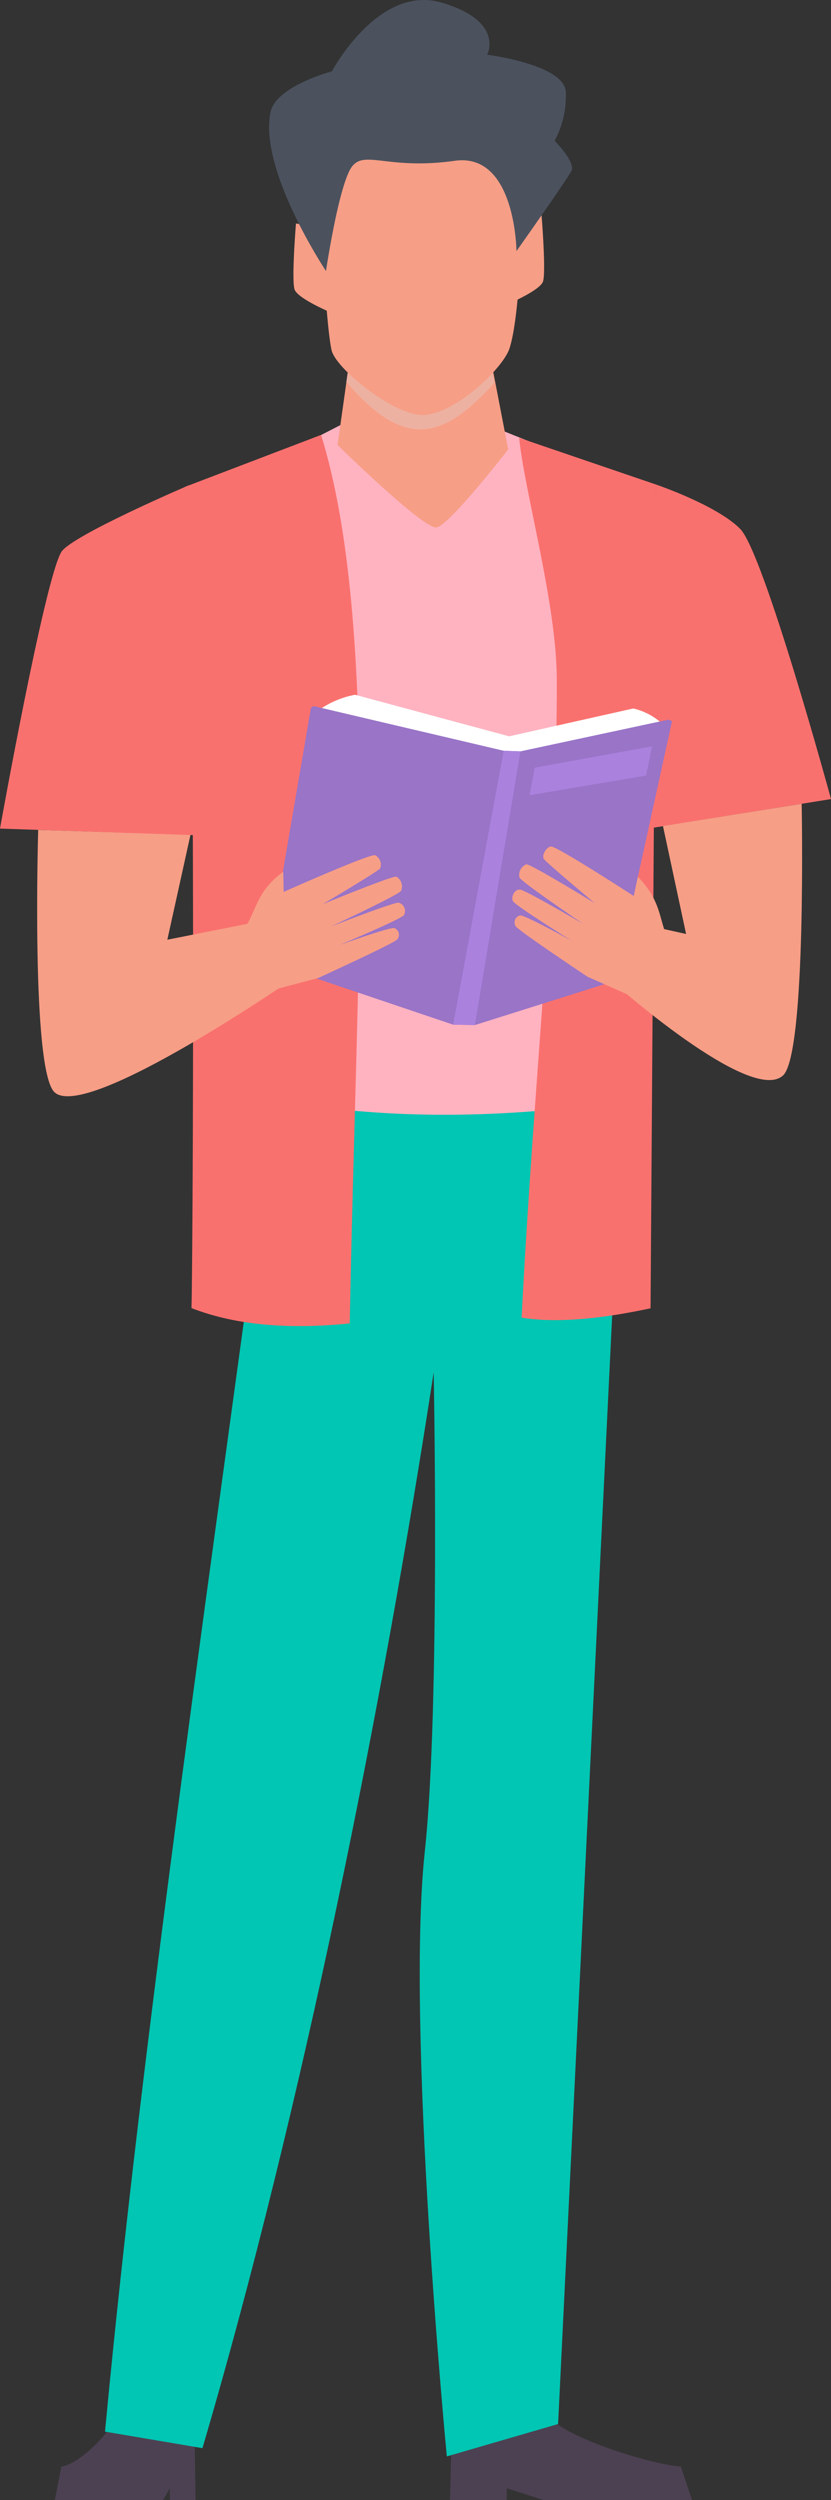 <svg xmlns="http://www.w3.org/2000/svg" width="97.573" height="293.345" viewBox="0 0 97.573 293.345">
  <rect x="0" y="0" width="97.573" height="293.345" fill="#333333" stroke="none"/>
  <g id="Group_1009" data-name="Group 1009" transform="translate(0)">
    <path id="Path_2166" data-name="Path 2166" d="M-1057.518,17.762l-.36,14.476h6.651l.018-1.378,4.3,1.378h17.439l-1.314-3.925c-3.76-.264-14.5-3.711-15.549-6.087-.649-1.469-4.172-3.529-4.172-3.529Z" transform="translate(1110.72 261.106)" fill="#4c4152"/>
    <path id="Path_2167" data-name="Path 2167" d="M-1062.447,17.762l.209,14.476h-3.009l-.009-1.378-.782,1.378h-12.718l.762-3.925c2.187-.264,6.289-4.416,6.9-6.789.378-1.471,4.569-2.827,4.569-2.827Z" transform="translate(1085.199 261.106)" fill="#4c4152"/>
    <path id="Path_2168" data-name="Path 2168" d="M-1076.107,108.937c4.369-46.578,12.752-103.407,20.41-160.487h40.58l-7.791,159.594-13.065,3.8s-4.836-50.047-2.582-71.023c1.811-16.87,1.038-56.178,1.038-56.178-5.938,38.775-15.314,86.013-27.15,126.232Z" transform="translate(1088.438 176.385)" fill="#00c6b3"/>
    <path id="Path_2169" data-name="Path 2169" d="M-1046.47-82.137s7.06,2.389,9.854,5.182,10.676,31.717,10.676,31.717l-21.472,3.462Z" transform="translate(1123.513 138.998)" fill="#f9716e"/>
    <path id="Path_2170" data-name="Path 2170" d="M-1059.6-3.84l-13.318-68.765,28.179-14.432,29.181,11.681-3.462,71.516C-1033.063-1.747-1046.63-1.573-1059.6-3.84Z" transform="translate(1092.339 133.009)" fill="#ffb3c1"/>
    <path id="Path_2171" data-name="Path 2171" d="M-1060.928-93.6c0,.784-2.894,21.143-2.894,21.143s10.007,9.834,11.6,9.678c1.453-.142,8.438-9.156,8.438-9.156l-4.231-21.925Z" transform="translate(1103.455 124.67)" fill="#f79e86"/>
    <path id="Path_2172" data-name="Path 2172" d="M-1045.981-79.747l-2.6-14.112-12.916.26c0,.538-1,7.685-1.856,13.754C-1056.57-71.9-1052.045-73.009-1045.981-79.747Z" transform="translate(1104.026 124.67)" fill="#edb1a1" style="mix-blend-mode: multiply;isolation: isolate"/>
    <path id="Path_2173" data-name="Path 2173" d="M-1060.64-85s-5.04-1.985-5.392-3.211.176-7.714.176-7.714a5.809,5.809,0,0,1,4.027,2.665C-1060.558-90.951-1060.64-85-1060.64-85Z" transform="translate(1100.608 122.145)" fill="#f79e86"/>
    <path id="Path_2174" data-name="Path 2174" d="M-1055.387-85.417s5.04-1.985,5.391-3.213-.175-7.714-.175-7.714a5.815,5.815,0,0,0-4.025,2.667C-1055.467-91.37-1055.387-85.417-1055.387-85.417Z" transform="translate(1113.763 121.632)" fill="#f79e86"/>
    <path id="Path_2175" data-name="Path 2175" d="M-1071.9-78.644c1.291-.84,1.042,86.359.809,96.346,5.5,2.133,11.814,2.465,18.581,1.8.755-41.88,3.571-81.948-3.369-104.26Z" transform="translate(1093.577 135.789)" fill="#f9716e"/>
    <path id="Path_2176" data-name="Path 2176" d="M-1038.138-79.12c0,.942-.658,96.651-.658,96.651-5.374,1.151-10.785,1.8-15.141,1.1,1.5-29.235,4.213-52.207,4.127-75.028-.036-8.816-3.78-21.837-4.418-28.21Z" transform="translate(1115.182 135.981)" fill="#f9716e"/>
    <path id="Path_2177" data-name="Path 2177" d="M-1064.922-69.062a10.821,10.821,0,0,1,4.509-1.978l18.083,4.876,14.585-3.267a7.611,7.611,0,0,1,3.774,2.162l-19.739,6.029Z" transform="translate(1102.11 152.562)" fill="#fff"/>
    <path id="Path_2178" data-name="Path 2178" d="M-1037.816-65.134l-1.964-.07-22.3-5.235-.328.164-5.117,29.85,21.813,7.363,2.548.044,16.461-5.19,6.691-30.485-.432-.161Z" transform="translate(1098.923 153.296)" fill="#9974c7"/>
    <path id="Path_2179" data-name="Path 2179" d="M-1054.955-52.895l-9.451,1.876,2.72-12.323-17.883-.562s-.854,28.235,1.92,30.786c3.789,3.485,28.548-13.7,28.548-13.7Z" transform="translate(1084.054 161.284)" fill="#f79e86"/>
    <path id="Path_2180" data-name="Path 2180" d="M-1051.777-68.084l1.964.07-5.353,32.116-2.548-.044Z" transform="translate(1110.921 156.175)" fill="#ab81de"/>
    <path id="Path_2181" data-name="Path 2181" d="M-1043.98-50.751l3.347.744-2.714-12.667,16.285-2.609s.587,29.326-2.187,31.875c-3.791,3.487-20.063-11.018-20.063-11.018Z" transform="translate(1121.191 159.599)" fill="#f79e86"/>
    <path id="Path_2182" data-name="Path 2182" d="M-1059.482-82.1s-13.885,5.938-14.992,7.856c-1.987,3.436-7.183,32.426-7.183,32.426l28.317.953.72-15.972Z" transform="translate(1081.656 139.042)" fill="#f9716e"/>
    <path id="Path_2183" data-name="Path 2183" d="M-1063.44-69.264c.7,2.265,7.485,7.634,10.771,7.474,3.889-.191,9.329-5.545,10.074-7.776,1.255-3.765,1.687-16.174,1.406-21.459-.258-4.871-1.473-9.612-5.436-12.629s-14.672-2.48-16.914,3.227S-1064.138-71.53-1063.44-69.264Z" transform="translate(1102.409 110.482)" fill="#f79e86"/>
    <path id="Path_2184" data-name="Path 2184" d="M-1060.76-75.921s-7.96-11.941-6.5-18.681c.658-3.027,7.191-4.745,7.191-4.745s5.44-10.227,12.843-8.08c7.482,2.171,5.391,6.129,5.391,6.129s9.009,1.131,9.227,4.318a11.071,11.071,0,0,1-1.311,5.782s2.514,2.48,1.967,3.542-6.445,9.4-6.445,9.4-.091-11.609-7.249-10.6c-8.525,1.2-11.01-1.751-12.432,1.318S-1060.76-75.921-1060.76-75.921Z" transform="translate(1099.037 107.723)" fill="#4b525e"/>
    <path id="Path_2185" data-name="Path 2185" d="M-1060.125-48.153l-5.147,1.356-3.436-7.227c1.458-2.4,1.387-4.287,4.482-6.6l.053,2.362s10.163-4.52,10.736-4.3a1.24,1.24,0,0,1,.584,1.56c-.287.356-6.734,4.187-6.734,4.187s8.2-3.38,8.652-3.227a1.323,1.323,0,0,1,.542,1.665c-.36.511-8.283,4.2-8.283,4.2s7.367-2.873,8.007-2.816a1.006,1.006,0,0,1,.616,1.456c-.3.46-7.614,3.533-7.614,3.533s5.945-2.153,6.494-2.007a.842.842,0,0,1,.329,1.333C-1051.192-52.236-1060.125-48.153-1060.125-48.153Z" transform="translate(1097.483 162.912)" fill="#f79e86"/>
    <path id="Path_2186" data-name="Path 2186" d="M-1045.752-47.739l4.865,2.153,4.538-6.591c-1.058-2.6-.816-4.527-3.5-7.3l-.471,2.265s-9.149-5.938-9.749-5.816-1.051,1.051-.824,1.447,5.985,5.2,5.985,5.2-7.565-4.636-8.031-4.554a1.322,1.322,0,0,0-.8,1.556c.276.562,7.514,5.458,7.514,5.458s-6.82-4-7.46-4.049-1.062.836-.838,1.34,6.956,4.7,6.956,4.7-5.529-3.069-6.094-3.011a.843.843,0,0,0-.536,1.265C-1053.928-53.184-1045.752-47.739-1045.752-47.739Z" transform="translate(1114.74 162.352)" fill="#f79e86"/>
    <path id="Path_2187" data-name="Path 2187" d="M-1053.066-65.818l-.611,3.232,13.684-2.306.694-3.423Z" transform="translate(1115.854 155.893)" fill="#ab81de"/>
  </g>
</svg>
